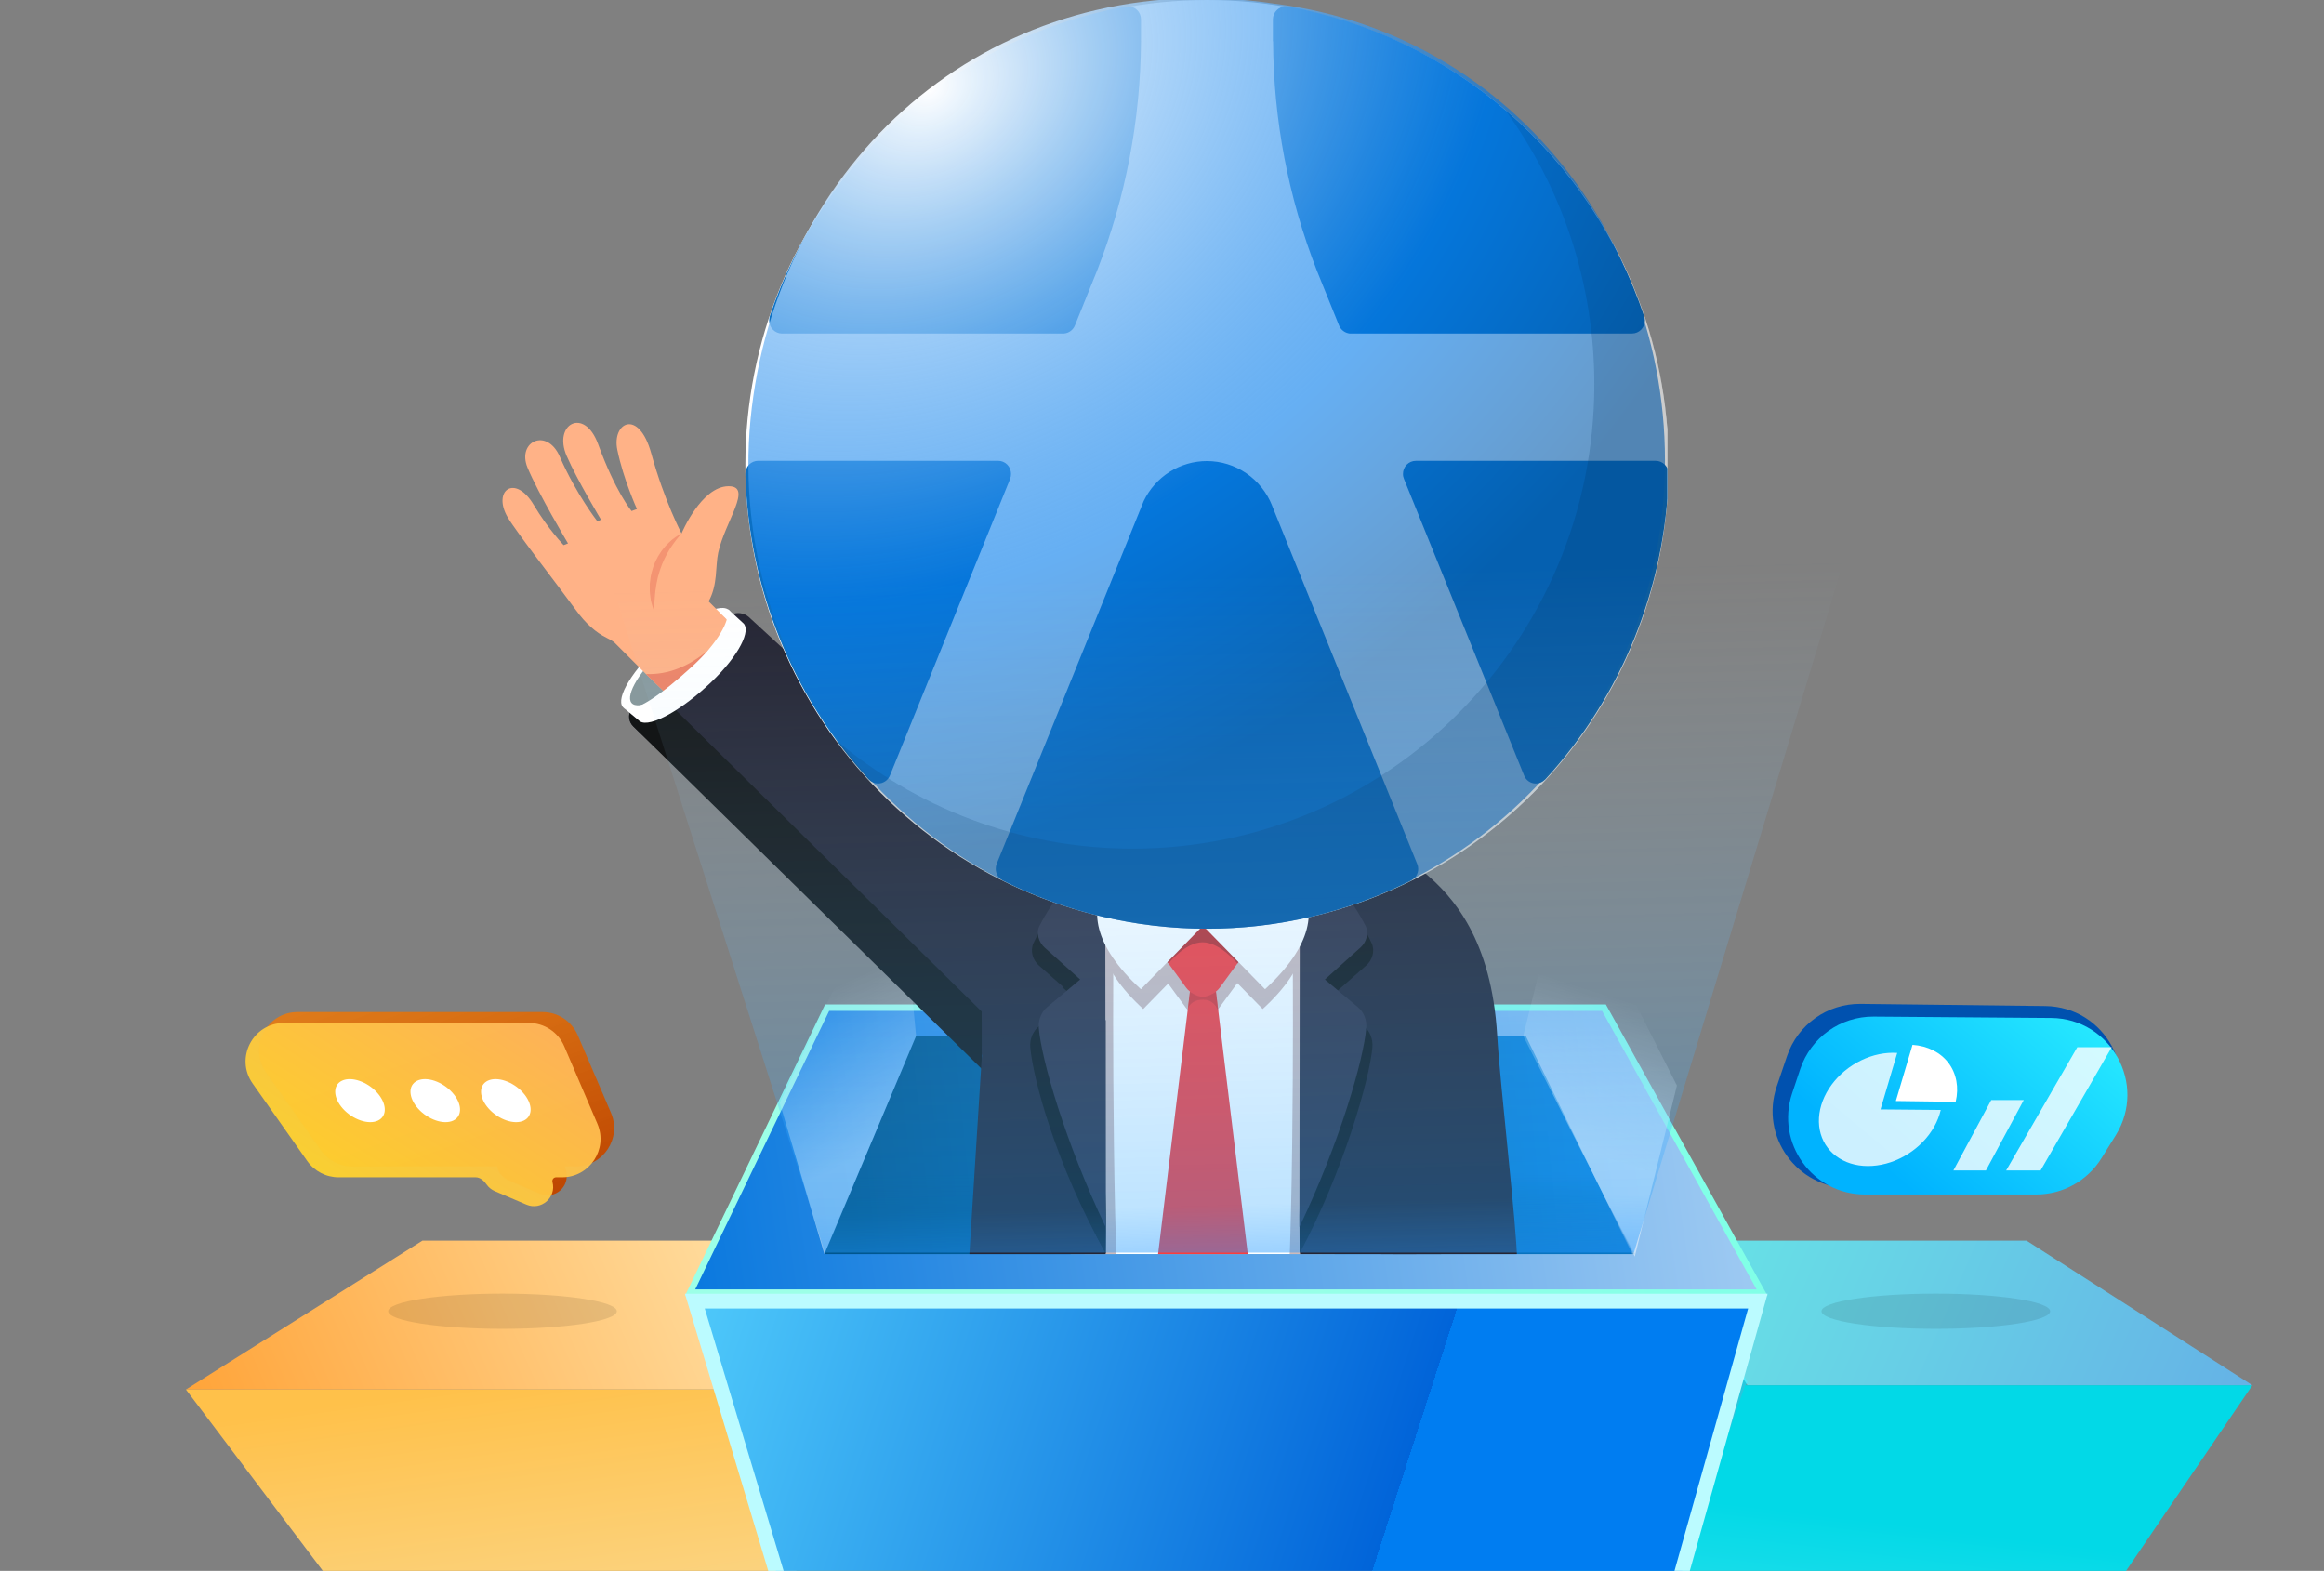 <svg width="287" height="194" viewBox="0 0 287 194" fill="none" xmlns="http://www.w3.org/2000/svg">
<rect x="0" y="0" width="287" height="194" fill="#808080" stroke="none"/>
<g clip-path="url(#clip0_1413_24014)">
<path d="M88.265 171.135L99.671 153.209L139.948 264.146H129.056L88.265 171.135Z" fill="url(#paint0_linear_1413_24014)"/>
<path d="M52.173 153.209H99.956L88.265 171.594H22.963L52.173 153.209Z" fill="url(#paint1_linear_1413_24014)"/>
<path d="M22.963 171.594H88.55L129.043 263.98H92.684L22.963 171.594Z" fill="url(#paint2_linear_1413_24014)"/>
<path fill-rule="evenodd" clip-rule="evenodd" d="M36.753 124.982C32.91 124.982 30.662 129.314 32.876 132.456L39.619 142.031C40.508 143.292 41.954 144.043 43.497 144.043H61.411C61.539 144.753 61.99 145.413 62.817 145.766L66.684 147.416C68.503 148.192 70.417 146.531 69.905 144.621L69.75 144.043H71.093C74.497 144.043 76.793 140.563 75.453 137.434L71.355 127.859C70.608 126.114 68.893 124.982 66.995 124.982H36.753Z" fill="url(#paint3_linear_1413_24014)"/>
<path fill-rule="evenodd" clip-rule="evenodd" d="M35.075 126.332C31.232 126.332 28.985 130.664 31.198 133.806L37.942 143.381C38.83 144.642 40.276 145.392 41.819 145.392H58.742C59.316 145.392 59.78 145.832 60.11 146.302C60.346 146.637 60.687 146.923 61.14 147.116L65.006 148.766C66.825 149.542 68.739 147.881 68.227 145.971V145.971C68.149 145.679 68.369 145.392 68.671 145.392H69.415C72.819 145.392 75.115 141.913 73.776 138.783L69.678 129.209C68.931 127.464 67.215 126.332 65.317 126.332H35.075Z" fill="url(#paint4_linear_1413_24014)" fill-opacity="0.95"/>
<path d="M64.578 134.932C65.803 136.292 65.85 137.839 64.685 138.388C63.519 138.936 61.581 138.277 60.356 136.917C59.132 135.556 59.084 134.009 60.249 133.461C61.415 132.912 63.353 133.571 64.578 134.932Z" fill="white"/>
<path d="M55.862 134.932C57.087 136.292 57.135 137.839 55.969 138.388C54.803 138.936 52.865 138.277 51.641 136.917C50.416 135.556 50.368 134.009 51.534 133.461C52.699 132.912 54.637 133.571 55.862 134.932Z" fill="white"/>
<path d="M46.568 134.932C47.793 136.292 47.841 137.839 46.675 138.388C45.509 138.936 43.571 138.277 42.346 136.917C41.122 135.556 41.074 134.009 42.24 133.461C43.406 132.912 45.343 133.571 46.568 134.932Z" fill="white"/>
<path d="M215.795 170.624L204.903 153.209L164.132 283.918L174.365 290.529L215.795 170.624Z" fill="url(#paint5_linear_1413_24014)"/>
<path d="M250.26 153.209H204.631L215.795 171.07H278.153L250.26 153.209Z" fill="url(#paint6_linear_1413_24014)" fill-opacity="0.8"/>
<path d="M278.153 171.07H215.523L175.028 286.57H199.566L278.153 171.07Z" fill="url(#paint7_linear_1413_24014)"/>
<path d="M220.688 130.417C222.005 126.526 225.677 123.925 229.785 123.974L252.578 124.242C259.981 124.329 264.435 132.483 260.508 138.759L258.316 142.261C256.582 145.032 253.544 146.715 250.275 146.715H228.397C221.904 146.715 217.33 140.338 219.412 134.188L220.688 130.417Z" fill="#0051AF"/>
<path d="M222.32 132.023C223.622 128.128 227.283 125.514 231.39 125.546L253.294 125.716C260.7 125.773 265.186 133.917 261.278 140.207L259.523 143.032C257.792 145.818 254.745 147.512 251.465 147.512H230.315C223.836 147.512 219.264 141.162 221.319 135.018L222.32 132.023Z" fill="url(#paint8_linear_1413_24014)"/>
<path opacity="0.8" d="M256.529 129.33H260.78L252.001 144.545L247.749 144.545L256.529 129.33Z" fill="white"/>
<path opacity="0.8" d="M245.907 135.852H249.922L245.249 144.546L241.234 144.546L245.907 135.852Z" fill="white"/>
<path opacity="0.8" d="M234.297 130.027C232.829 129.928 231.271 130.251 229.824 130.954C228.377 131.658 227.109 132.71 226.183 133.973C225.258 135.237 224.718 136.654 224.634 138.04C224.55 139.427 224.925 140.719 225.711 141.75C226.497 142.78 227.658 143.501 229.043 143.82C230.427 144.138 231.972 144.038 233.477 143.534C234.982 143.03 236.377 142.145 237.482 140.993C238.586 139.841 239.349 138.475 239.672 137.073L232.234 137.006L234.297 130.027Z" fill="white"/>
<path d="M236.182 129.034C238.043 129.159 239.633 129.958 240.624 131.266C241.616 132.575 241.934 134.295 241.514 136.072L234.125 135.972L236.182 129.034Z" fill="white"/>
<path d="M85.22 159.636L102.148 124.44H198.077L217.61 159.636H85.22Z" fill="url(#paint9_linear_1413_24014)" stroke="url(#paint10_linear_1413_24014)" stroke-width="0.797"/>
<path d="M113.13 127.938H188.42L201.581 154.872H101.806L113.13 127.938Z" fill="url(#paint11_linear_1413_24014)"/>
<path d="M121.485 279.371L85.81 160.68H217.086L183.772 279.371H121.485Z" fill="url(#paint12_linear_1413_24014)" stroke="#BBFBFF" stroke-width="1.821"/>
<path d="M105.784 145.076H196.684L201.887 154.87H101.806L105.784 145.076Z" fill="url(#paint13_linear_1413_24014)"/>
<path d="M193.316 106.818L207.089 134.059L201.886 155.178L188.113 127.937L193.316 106.818Z" fill="url(#paint14_linear_1413_24014)"/>
<path d="M110.989 105.289L96.298 136.202L101.807 154.873L113.131 127.938L110.989 105.289Z" fill="url(#paint15_linear_1413_24014)"/>
<g clip-path="url(#clip1_1413_24014)">
<path d="M78.187 89.691L78.846 90.334C84.944 96.233 117.055 126.3 121.234 130.212C121.525 130.486 121.682 130.631 121.682 130.631L128.015 108.931C128.015 108.931 107.586 90.085 92.47 76.194C91.894 75.683 91.027 75.56 90.297 75.9C87.457 77.216 80.694 81.097 78.169 86.947C78.028 87.276 77.899 87.607 77.786 87.947C77.581 88.564 77.728 89.226 78.187 89.691Z" fill="#252533"/>
<path d="M78.187 89.693L78.846 90.336L121.234 132.001V124.922L83.173 87.423L78.169 86.949C78.028 87.278 77.899 87.609 77.786 87.949C77.581 88.565 77.728 89.228 78.187 89.693Z" fill="#131516"/>
<path d="M85.826 82.825C82.296 86.206 78.395 88.296 77.117 87.493C75.836 86.691 77.663 83.299 81.193 79.918C84.723 76.537 88.624 74.447 89.901 75.25C91.182 76.052 89.356 79.444 85.826 82.825Z" fill="white"/>
<path d="M85.792 82.867C82.697 85.831 79.284 87.661 78.162 86.959C77.04 86.256 78.64 83.284 81.735 80.32C84.827 77.356 88.243 75.526 89.365 76.228C90.486 76.931 88.887 79.903 85.792 82.867Z" fill="#88999D"/>
<path d="M62.712 63.916C63.773 65.715 69.371 72.919 71.112 75.329C72.362 77.059 73.636 78.139 74.899 78.761C75.224 78.921 75.533 79.104 75.83 79.304L79.783 83.258L83.531 86.876L90.671 79.024L91.458 78.159L91.158 77.873L90.373 77.134L87.514 74.267C88.664 72.18 88.323 69.952 88.697 68.239C89.537 64.399 93.03 60.027 89.963 60.047C86.598 60.067 84.165 65.881 84.165 65.881C84.165 65.881 82.085 61.983 80.421 55.978C78.876 50.396 75.542 52.184 76.235 55.55C76.998 59.245 78.659 62.865 78.659 62.865L77.994 63.114C77.994 63.114 76.014 60.755 73.857 54.836C72.172 50.216 68.268 52.358 69.981 56.307C71.255 59.248 74.222 64.182 74.222 64.182L73.78 64.39C73.78 64.39 71.176 61.081 69.138 56.41C67.542 52.746 63.815 54.528 65.142 57.74C66.469 60.952 70.146 67.109 70.146 67.109L69.604 67.32C69.604 67.32 67.658 65.295 65.911 62.354C63.598 58.46 60.748 60.595 62.712 63.916Z" fill="#FFB287"/>
<path d="M79.783 83.258L83.531 86.876L90.671 79.024L91.158 77.873L91.345 77.431L90.603 76.797C90.603 76.797 90.523 76.92 90.373 77.134C89.405 78.493 85.452 83.481 79.802 83.236L79.783 83.258Z" fill="#ED8366"/>
<path opacity="0.64" d="M84.168 65.881C84.168 65.881 84.141 65.912 84.092 65.972C84.04 66.035 83.96 66.124 83.859 66.241C83.764 66.355 83.651 66.495 83.522 66.655C83.396 66.815 83.258 67 83.118 67.203C83.044 67.303 82.97 67.409 82.903 67.523C82.829 67.634 82.756 67.748 82.679 67.865C82.544 68.111 82.382 68.356 82.253 68.631C82.186 68.765 82.115 68.899 82.045 69.039C81.984 69.182 81.922 69.324 81.858 69.467L81.76 69.684L81.68 69.907L81.518 70.355C81.414 70.655 81.346 70.966 81.248 71.263C81.19 71.569 81.123 71.871 81.058 72.165C81.022 72.462 80.976 72.748 80.933 73.025C80.905 73.162 80.908 73.296 80.896 73.427C80.884 73.559 80.874 73.684 80.862 73.807C80.844 74.05 80.81 74.276 80.816 74.475C80.816 74.675 80.804 74.852 80.798 74.995C80.782 75.286 80.764 75.458 80.764 75.458C80.764 75.458 80.703 75.301 80.617 75.018C80.574 74.878 80.519 74.704 80.467 74.504C80.403 74.304 80.369 74.076 80.335 73.824C80.305 73.573 80.246 73.299 80.246 73.008C80.246 72.717 80.237 72.405 80.246 72.085C80.283 71.766 80.323 71.437 80.375 71.1C80.458 70.772 80.534 70.432 80.642 70.104C80.773 69.781 80.868 69.447 81.04 69.144C81.12 68.993 81.196 68.839 81.276 68.691C81.362 68.545 81.454 68.405 81.546 68.268C81.714 67.985 81.935 67.748 82.118 67.511C82.324 67.286 82.514 67.074 82.716 66.9C82.817 66.812 82.906 66.723 83.001 66.649C83.099 66.575 83.188 66.506 83.277 66.441C83.448 66.309 83.611 66.209 83.743 66.129C83.877 66.046 83.982 65.995 84.055 65.958C84.132 65.918 84.175 65.895 84.175 65.895L84.168 65.881Z" fill="#ED8366"/>
<path d="M91.792 76.964L89.962 75.279C89.969 75.296 89.825 75.299 89.831 75.316C90.189 76.596 88.62 79.434 85.513 82.275C81.775 85.693 78.288 88.211 77.01 87.409L79.032 89.093C80.313 89.896 84.293 87.629 87.824 84.248C91.354 80.867 92.751 77.829 91.795 76.964H91.792Z" fill="white"/>
<path d="M186.372 157.213C184.527 158.23 179.104 160.004 170.531 159.097L170.898 123.63L164.344 107.652L165.689 103.26C165.689 103.26 162.121 100.89 165.195 101.451C168.457 102.048 171.214 103.822 175.944 107.789C179.441 110.721 184.201 116.028 184.894 127.871C185.266 134.168 187.315 151.513 187.346 155.648C187.346 156.28 186.984 156.877 186.367 157.218L186.372 157.213Z" fill="#252533"/>
<path d="M171.984 160.757L175.149 160.779L173.386 120.416L171.903 159.85C171.882 160.182 171.913 160.487 171.989 160.757H171.984Z" fill="#272735"/>
<path d="M175.013 111.143L172.577 132.403L165.759 121.841L160.856 114.243L157.856 109.598C157.856 109.598 157.905 109.546 158 109.458C158.742 108.753 162.244 105.635 166.387 105.537C169.188 105.472 172.283 106.782 175.013 111.143Z" fill="#252533"/>
<path d="M153.952 110.709H142.982C129.135 110.709 121.526 122.31 121.526 135.214H176.288C176.288 122.31 167.8 110.709 153.952 110.709Z" fill="#252533"/>
<path d="M164.807 167.808H132.222V121.96C132.222 115.393 137.933 110.07 144.981 110.07H152.047C159.095 110.07 164.807 115.393 164.807 121.96V167.808Z" fill="white"/>
<path d="M137.479 119.721C137.479 119.721 137.249 161.766 138.858 167.477C140.449 173.122 133.726 168.928 133.726 168.928L134.544 113.111L137.479 119.721Z" fill="#CEBABA"/>
<path d="M159.66 119.724C159.66 119.724 159.89 161.769 158.282 167.48C156.691 173.125 163.414 168.93 163.414 168.93L162.596 114.447L159.66 119.724Z" fill="#CEBABA"/>
<path d="M154.515 159.931L150.099 124.916C150.286 124.776 150.458 124.608 150.602 124.411L152.771 121.441C153.709 120.159 153.243 118.406 151.772 117.678L151.711 117.649C149.71 116.659 147.311 116.659 145.31 117.649L145.249 117.678C143.781 118.406 143.315 120.159 144.25 121.441L146.419 124.411C146.585 124.636 146.781 124.822 146.998 124.973L142.592 159.931C142.552 160.171 142.635 160.414 142.816 160.591L147.942 165.591C148.273 165.913 148.828 165.913 149.159 165.591L154.285 160.591C154.466 160.417 154.549 160.171 154.509 159.931H154.515Z" fill="#CEBABA"/>
<path d="M148.558 107.223C139.488 107.223 129.722 114.113 141.183 124.609L148.558 117.062L155.934 124.609C167.394 114.11 157.629 107.223 148.558 107.223Z" fill="#CEBABA"/>
<path d="M152.816 118.982L150.644 121.952C149.642 123.325 147.469 123.325 146.467 121.952L144.298 118.982C143.36 117.703 143.826 115.947 145.293 115.219L145.355 115.19C147.356 114.2 149.755 114.2 151.756 115.19L151.817 115.219C153.285 115.947 153.751 117.703 152.816 118.982Z" fill="#F93E3E"/>
<path d="M152.816 118.982C152.816 118.982 150.656 116.367 148.511 116.367C146.366 116.367 144.298 118.982 144.298 118.982C143.36 117.703 143.826 115.947 145.293 115.219L145.355 115.19C147.356 114.2 149.755 114.2 151.756 115.19L151.817 115.219C153.285 115.947 153.751 117.703 152.816 118.982Z" fill="#BA3131"/>
<path d="M179.134 174.719L167.824 173.862C163.773 173.862 160.491 169.667 160.491 164.491L160.712 126.289H176.291L179.134 174.719Z" fill="#252533"/>
<path d="M136.542 125.999V164.443C136.542 169.62 132.8 173.814 128.183 173.814L118.466 174.671L121.53 125.999L123.139 117.967L136.542 125.999Z" fill="#252533"/>
<path d="M127.322 116.493C126.881 117.424 127.246 118.569 128.012 119.22L132.728 123.226L128.334 126.71C127.558 127.324 127.145 128.32 127.233 129.34C127.571 133.203 130.35 143.71 136.543 154.778L136.564 152.105L136.059 116.188C136.059 116.188 135.017 107.291 147.363 107.291C147.363 107.291 132.375 105.809 127.319 116.496L127.322 116.493Z" fill="#131516"/>
<path d="M168.422 126.712C169.169 127.326 169.568 128.32 169.482 129.342C169.16 133.205 165.887 144.707 160.497 154.78L160.476 150.28L160.963 116.188C160.963 116.188 161.055 115.377 160.856 114.243C160.605 112.83 159.903 110.919 158 109.457C158.742 108.752 162.244 105.634 166.387 105.537C165.186 109.537 165.121 110.691 166.497 112.064C167.616 113.184 168.648 114.851 169.399 116.496C169.825 117.427 169.473 118.572 168.734 119.223L165.759 121.841L164.181 123.229L168.422 126.712Z" fill="#131516"/>
<path d="M122.005 111.141L124.441 132.401L131.259 121.84L136.162 114.241L139.162 109.596C139.162 109.596 139.113 109.544 139.018 109.456C138.276 108.751 134.774 105.633 130.631 105.536C127.83 105.47 124.735 106.78 122.005 111.141Z" fill="#252533"/>
<path d="M128.596 126.712C127.848 127.326 127.45 128.32 127.536 129.342C127.857 133.205 131.13 144.707 136.52 154.78L136.542 150.28L136.054 116.188C136.054 116.188 135.962 115.377 136.162 114.243C136.413 112.83 137.115 110.919 139.017 109.457C138.276 108.752 134.773 105.634 130.631 105.537C131.832 109.537 131.896 110.691 130.52 112.064C129.402 113.184 128.369 114.851 127.618 116.496C127.192 117.427 127.545 118.572 128.283 119.223L131.259 121.841L132.837 123.229L128.596 126.712Z" fill="#131516"/>
<path d="M167.703 124.385L163.616 120.961L168.004 117.023C168.718 116.384 169.104 115.236 168.644 114.342C161.9 101.216 149.995 104.434 149.995 104.434C160.521 104.928 160.512 114.04 160.512 114.04L160.472 151.536C165.506 140.974 168.411 130.772 168.724 126.971C168.807 125.966 168.421 124.987 167.7 124.385H167.703Z" fill="#323244"/>
<path d="M129.307 124.385L133.395 120.961L129.007 117.023C128.293 116.384 127.907 115.236 128.366 114.342C135.111 101.216 147.015 104.434 147.015 104.434C136.49 104.928 136.499 114.04 136.499 114.04L136.539 151.536C131.504 140.974 128.599 130.772 128.287 126.971C128.204 125.966 128.59 124.987 129.31 124.385H129.307Z" fill="#323244"/>
<path d="M148.557 104.098C139.134 104.098 128.985 111.256 140.893 122.163L148.557 114.323L156.221 122.163C168.128 111.256 157.983 104.098 148.557 104.098Z" fill="white"/>
<path d="M140.256 108.323C140.256 111.644 143.734 114.334 148.248 114.334C152.761 114.334 156.42 111.644 156.42 108.323V101.305H140.253V108.323H140.256Z" fill="#FFB287"/>
<path d="M140.256 106.507C140.256 109.262 143.734 111.495 148.248 111.495C152.761 111.495 156.42 109.262 156.42 106.507V95.977H140.253V106.507H140.256Z" fill="#F58D6C"/>
<path d="M154.29 158.989L149.163 163.991C148.833 164.314 148.278 164.314 147.947 163.991L142.82 158.989C142.64 158.814 142.557 158.572 142.597 158.329L146.706 124.476L146.948 122.483L147.037 121.752H150.077L150.165 122.483L150.466 124.967C150.466 124.967 150.469 124.97 150.469 124.973L154.514 158.329C154.553 158.572 154.471 158.814 154.29 158.989Z" fill="#F93E3E"/>
<path d="M132.812 58.252C132.898 58.423 132.978 58.609 133.055 58.809C132.957 58.626 132.877 58.44 132.812 58.252Z" fill="#993E39"/>
<path opacity="0.48" d="M150.47 124.972C150.47 124.972 150.47 124.969 150.467 124.967C150.2 124.127 149.646 123.456 148.588 123.456C147.709 123.456 147.096 123.756 146.707 124.475L146.949 122.482C146.949 122.482 147.822 123.102 148.536 123.102C149.25 123.102 150.167 122.482 150.167 122.482L150.47 124.972Z" fill="#BA3131"/>
<g clip-path="url(#clip2_1413_24014)">
<path d="M206.072 57.349C206.072 64.88 204.597 72.337 201.732 79.294C198.867 86.252 194.667 92.573 189.373 97.898C184.079 103.223 177.794 107.447 170.877 110.328C163.96 113.21 156.546 114.693 149.06 114.692C141.573 114.693 134.159 113.21 127.243 110.328C120.326 107.447 114.041 103.223 108.747 97.898C103.453 92.573 99.254 86.252 96.389 79.294C93.524 72.337 92.049 64.88 92.05 57.349C92.049 49.818 93.524 42.361 96.389 35.403C99.254 28.445 103.453 22.123 108.747 16.798C114.041 11.473 120.325 7.248 127.242 4.366C134.159 1.484 141.573 0 149.06 0C156.547 -4.65765e-09 163.96 1.483 170.878 4.365C177.795 7.247 184.08 11.472 189.374 16.797C194.668 22.123 198.867 28.445 201.732 35.403C204.597 42.361 206.072 49.818 206.072 57.349Z" fill="white"/>
<path d="M124.743 59.14V59.116C124.821 58.929 124.858 58.728 124.852 58.526C124.854 58.314 124.815 58.104 124.737 57.908C124.658 57.712 124.542 57.533 124.394 57.383C124.247 57.233 124.072 57.113 123.879 57.032C123.686 56.951 123.479 56.91 123.27 56.91H93.633C93.425 56.909 93.219 56.95 93.027 57.03C92.834 57.11 92.66 57.228 92.512 57.377C92.365 57.526 92.249 57.703 92.169 57.898C92.09 58.092 92.049 58.301 92.05 58.512V58.564C92.432 72.584 97.842 85.983 107.269 96.254C107.28 96.264 107.293 96.272 107.307 96.278C107.452 96.432 107.627 96.554 107.82 96.637C108.013 96.72 108.221 96.763 108.431 96.763C108.746 96.763 109.053 96.668 109.315 96.492C109.577 96.316 109.781 96.065 109.903 95.771L124.743 59.14ZM175.025 106.729C175.011 106.713 175.004 106.692 175.005 106.67L157.127 62.529C157.112 62.506 157.103 62.479 157.101 62.451C156.455 60.821 155.341 59.425 153.905 58.443C152.468 57.461 150.774 56.938 149.041 56.94C147.415 56.939 145.821 57.401 144.442 58.273C143.063 59.146 141.954 60.394 141.242 61.875L123.082 106.683C123.004 106.88 122.965 107.09 122.967 107.303C122.969 107.584 123.044 107.86 123.184 108.103C123.324 108.346 123.524 108.547 123.764 108.688C123.776 108.712 123.798 108.712 123.834 108.739C131.675 112.662 140.305 114.699 149.051 114.689C157.796 114.703 166.425 112.668 174.266 108.745C174.282 108.738 174.296 108.727 174.306 108.713C174.56 108.578 174.773 108.375 174.92 108.125C175.067 107.875 175.143 107.589 175.139 107.298C175.139 107.099 175.102 106.901 175.029 106.715L175.025 106.729ZM206.072 58.577C206.065 58.562 206.061 58.546 206.059 58.53C206.061 58.319 206.021 58.108 205.942 57.913C205.864 57.717 205.747 57.538 205.6 57.388C205.453 57.238 205.278 57.119 205.085 57.037C204.892 56.956 204.686 56.914 204.477 56.914H174.84C174.631 56.914 174.425 56.956 174.232 57.037C174.039 57.119 173.865 57.238 173.718 57.388C173.571 57.538 173.455 57.717 173.377 57.913C173.298 58.109 173.259 58.319 173.261 58.53C173.257 58.743 173.3 58.954 173.385 59.148L188.215 95.771C188.33 96.065 188.531 96.317 188.79 96.494C189.05 96.671 189.356 96.765 189.668 96.763C189.874 96.764 190.079 96.724 190.27 96.645C190.46 96.566 190.633 96.448 190.779 96.3C190.797 96.281 190.818 96.266 190.841 96.254C200.26 85.982 205.673 72.592 206.072 58.577Z" fill="#0C70C3"/>
<path d="M157.194 5.098H157.218C157.266 14.796 159.1 24.4 162.625 33.417L165.364 40.197C165.465 40.437 165.62 40.649 165.816 40.816C166.013 40.983 166.246 41.101 166.497 41.159H166.513C166.56 41.165 166.608 41.174 166.654 41.187H166.672H166.819H201.542C201.963 41.187 202.367 41.019 202.665 40.718C202.964 40.418 203.134 40.01 203.137 39.584C203.136 39.415 203.106 39.247 203.049 39.088V39.074C199.759 29.296 193.944 20.59 186.209 13.86C178.473 7.13 169.099 2.622 159.062 0.805C159.038 0.803 159.013 0.803 158.989 0.805C158.923 0.799 158.851 0.789 158.789 0.789C158.369 0.789 157.966 0.957 157.668 1.256C157.369 1.555 157.199 1.962 157.194 2.387V5.098Z" fill="#0C70C3"/>
<path d="M131.284 41.187H96.571L96.569 41.193C96.149 41.19 95.748 41.019 95.451 40.718C95.155 40.416 94.988 40.009 94.986 39.584C94.986 39.416 95.012 39.248 95.062 39.088C95.066 39.075 95.066 39.061 95.062 39.048C98.356 29.278 104.171 20.578 111.904 13.854C119.636 7.128 129.004 2.622 139.035 0.803C139.061 0.8 139.087 0.8 139.113 0.803C139.182 0.797 139.246 0.787 139.312 0.787C139.521 0.785 139.727 0.824 139.921 0.904C140.114 0.983 140.29 1.1 140.439 1.249C140.587 1.397 140.705 1.574 140.785 1.769C140.865 1.964 140.907 2.174 140.907 2.385V5.096C140.848 14.788 139.011 24.386 135.49 33.399L132.747 40.191C132.636 40.466 132.452 40.704 132.215 40.88C131.979 41.056 131.699 41.162 131.407 41.187H131.284Z" fill="#0C70C3"/>
</g>
<g opacity="0.2">
<path fill-rule="evenodd" clip-rule="evenodd" d="M139.878 104.802C171.365 104.802 196.889 79.127 196.889 47.455C196.889 34.764 192.791 23.036 185.853 13.537C198.219 24.056 206.071 39.778 206.071 57.344C206.071 89.016 180.546 114.69 149.06 114.69C130.191 114.69 113.462 105.469 103.086 91.263C113.016 99.709 125.856 104.802 139.878 104.802Z" fill="black"/>
</g>
<path style="mix-blend-mode:overlay" d="M93.037 48.899C97.603 17.518 124.578 -4.392 157.273 0.436C189.013 4.388 209.544 34.234 204.981 65.615C200.416 96.996 171.657 118.693 140.746 114.078C109.834 109.461 88.475 80.28 93.037 48.899Z" fill="url(#paint16_radial_1413_24014)"/>
</g>
<g style="mix-blend-mode:screen">
<path d="M57.713 16.303H243.767L201.778 154.687H101.874L57.713 16.303Z" fill="url(#paint17_linear_1413_24014)"/>
</g>
<g style="mix-blend-mode:darken">
<ellipse cx="239.061" cy="161.931" rx="14.117" ry="2.174" fill="black" fill-opacity="0.1"/>
</g>
<g style="mix-blend-mode:darken">
<ellipse cx="62.056" cy="161.931" rx="14.117" ry="2.174" fill="black" fill-opacity="0.1"/>
</g>
</g>
<defs>
<linearGradient id="paint0_linear_1413_24014" x1="98.011" y1="153.209" x2="119.176" y2="262.284" gradientUnits="userSpaceOnUse">
<stop stop-color="#E89900"/>
<stop offset="0.635" stop-color="#DE9B18" stop-opacity="0.53"/>
<stop offset="1" stop-color="#F2FEFF"/>
</linearGradient>
<linearGradient id="paint1_linear_1413_24014" x1="22.963" y1="171.594" x2="90.416" y2="141.901" gradientUnits="userSpaceOnUse">
<stop stop-color="#FFA439"/>
<stop offset="1" stop-color="#FFE0A5"/>
</linearGradient>
<linearGradient id="paint2_linear_1413_24014" x1="54.616" y1="171.594" x2="68.046" y2="267.463" gradientUnits="userSpaceOnUse">
<stop stop-color="#FFC14A"/>
<stop offset="1" stop-color="#F2FEFF"/>
</linearGradient>
<linearGradient id="paint3_linear_1413_24014" x1="70.378" y1="148.453" x2="58.826" y2="115.679" gradientUnits="userSpaceOnUse">
<stop stop-color="#BB4300"/>
<stop offset="1" stop-color="#F87B00" stop-opacity="0.79"/>
</linearGradient>
<linearGradient id="paint4_linear_1413_24014" x1="74.163" y1="129.458" x2="52.352" y2="163.765" gradientUnits="userSpaceOnUse">
<stop stop-color="#FFB55D"/>
<stop offset="1" stop-color="#FFDB1F"/>
</linearGradient>
<linearGradient id="paint5_linear_1413_24014" x1="206.488" y1="153.209" x2="124.154" y2="204.407" gradientUnits="userSpaceOnUse">
<stop stop-color="#26C8DE"/>
<stop offset="0.371" stop-color="#38BFD5"/>
<stop offset="1" stop-color="#F4FDFF"/>
</linearGradient>
<linearGradient id="paint6_linear_1413_24014" x1="278.153" y1="171.07" x2="213.386" y2="143.045" gradientUnits="userSpaceOnUse">
<stop stop-color="#5EBEFF"/>
<stop offset="1" stop-color="#61FBFF"/>
</linearGradient>
<linearGradient id="paint7_linear_1413_24014" x1="198.372" y1="285.321" x2="210.635" y2="185.326" gradientUnits="userSpaceOnUse">
<stop stop-color="#F2FEFF"/>
<stop offset="1" stop-color="#02D9E7"/>
</linearGradient>
<linearGradient id="paint8_linear_1413_24014" x1="233.633" y1="145.086" x2="261.078" y2="112.186" gradientUnits="userSpaceOnUse">
<stop stop-color="#00B3FF"/>
<stop offset="1" stop-color="#36FFFF"/>
</linearGradient>
<linearGradient id="paint9_linear_1413_24014" x1="293.9" y1="88.574" x2="70.932" y2="120.531" gradientUnits="userSpaceOnUse">
<stop stop-color="white"/>
<stop offset="1" stop-color="#0073DD"/>
</linearGradient>
<linearGradient id="paint10_linear_1413_24014" x1="215.113" y1="126.719" x2="146.39" y2="159.636" gradientUnits="userSpaceOnUse">
<stop stop-color="#7CFFE7"/>
<stop offset="1" stop-color="#9CFFE7"/>
</linearGradient>
<linearGradient id="paint11_linear_1413_24014" x1="199.635" y1="127.937" x2="103.84" y2="137.553" gradientUnits="userSpaceOnUse">
<stop stop-color="#0F87E1"/>
<stop offset="1" stop-color="#005083"/>
</linearGradient>
<linearGradient id="paint12_linear_1413_24014" x1="72.916" y1="159.759" x2="170.358" y2="191.24" gradientUnits="userSpaceOnUse">
<stop stop-color="#59D7FF"/>
<stop offset="1" stop-color="#0164D9"/>
<stop offset="1" stop-color="#007DF1"/>
</linearGradient>
<linearGradient id="paint13_linear_1413_24014" x1="149.857" y1="145.076" x2="149.857" y2="154.87" gradientUnits="userSpaceOnUse">
<stop stop-color="#004570" stop-opacity="0"/>
<stop offset="1" stop-color="#00609F" stop-opacity="0.41"/>
</linearGradient>
<linearGradient id="paint14_linear_1413_24014" x1="201.274" y1="123.652" x2="195.458" y2="142.016" gradientUnits="userSpaceOnUse">
<stop stop-color="white" stop-opacity="0"/>
<stop offset="1" stop-color="white" stop-opacity="0.5"/>
</linearGradient>
<linearGradient id="paint15_linear_1413_24014" x1="99.665" y1="123.347" x2="108.235" y2="142.017" gradientUnits="userSpaceOnUse">
<stop stop-color="white" stop-opacity="0"/>
<stop offset="1" stop-color="white" stop-opacity="0.5"/>
</linearGradient>
<radialGradient id="paint16_radial_1413_24014" cx="0" cy="0" r="1" gradientUnits="userSpaceOnUse" gradientTransform="translate(114.903 11.099) rotate(57.584) scale(89.211 115.472)">
<stop stop-color="white"/>
<stop offset="0.655" stop-color="#007AEB" stop-opacity="0.6"/>
<stop offset="1" stop-color="#0055A3" stop-opacity="0.6"/>
</radialGradient>
<linearGradient id="paint17_linear_1413_24014" x1="162.289" y1="70.642" x2="164.68" y2="167.003" gradientUnits="userSpaceOnUse">
<stop stop-color="#BDE7FF" stop-opacity="0"/>
<stop offset="0.808" stop-color="#27A4FF" stop-opacity="0.3"/>
<stop offset="1" stop-color="#2287FF" stop-opacity="0.77"/>
</linearGradient>
<clipPath id="clip0_1413_24014">
<rect width="287" height="194" fill="white"/>
</clipPath>
<clipPath id="clip1_1413_24014">
<rect width="143.847" height="154.872" fill="white" transform="translate(62.056)"/>
</clipPath>
<clipPath id="clip2_1413_24014">
<rect width="114.022" height="114.692" fill="white" transform="translate(92.05)"/>
</clipPath>
</defs>
</svg>
